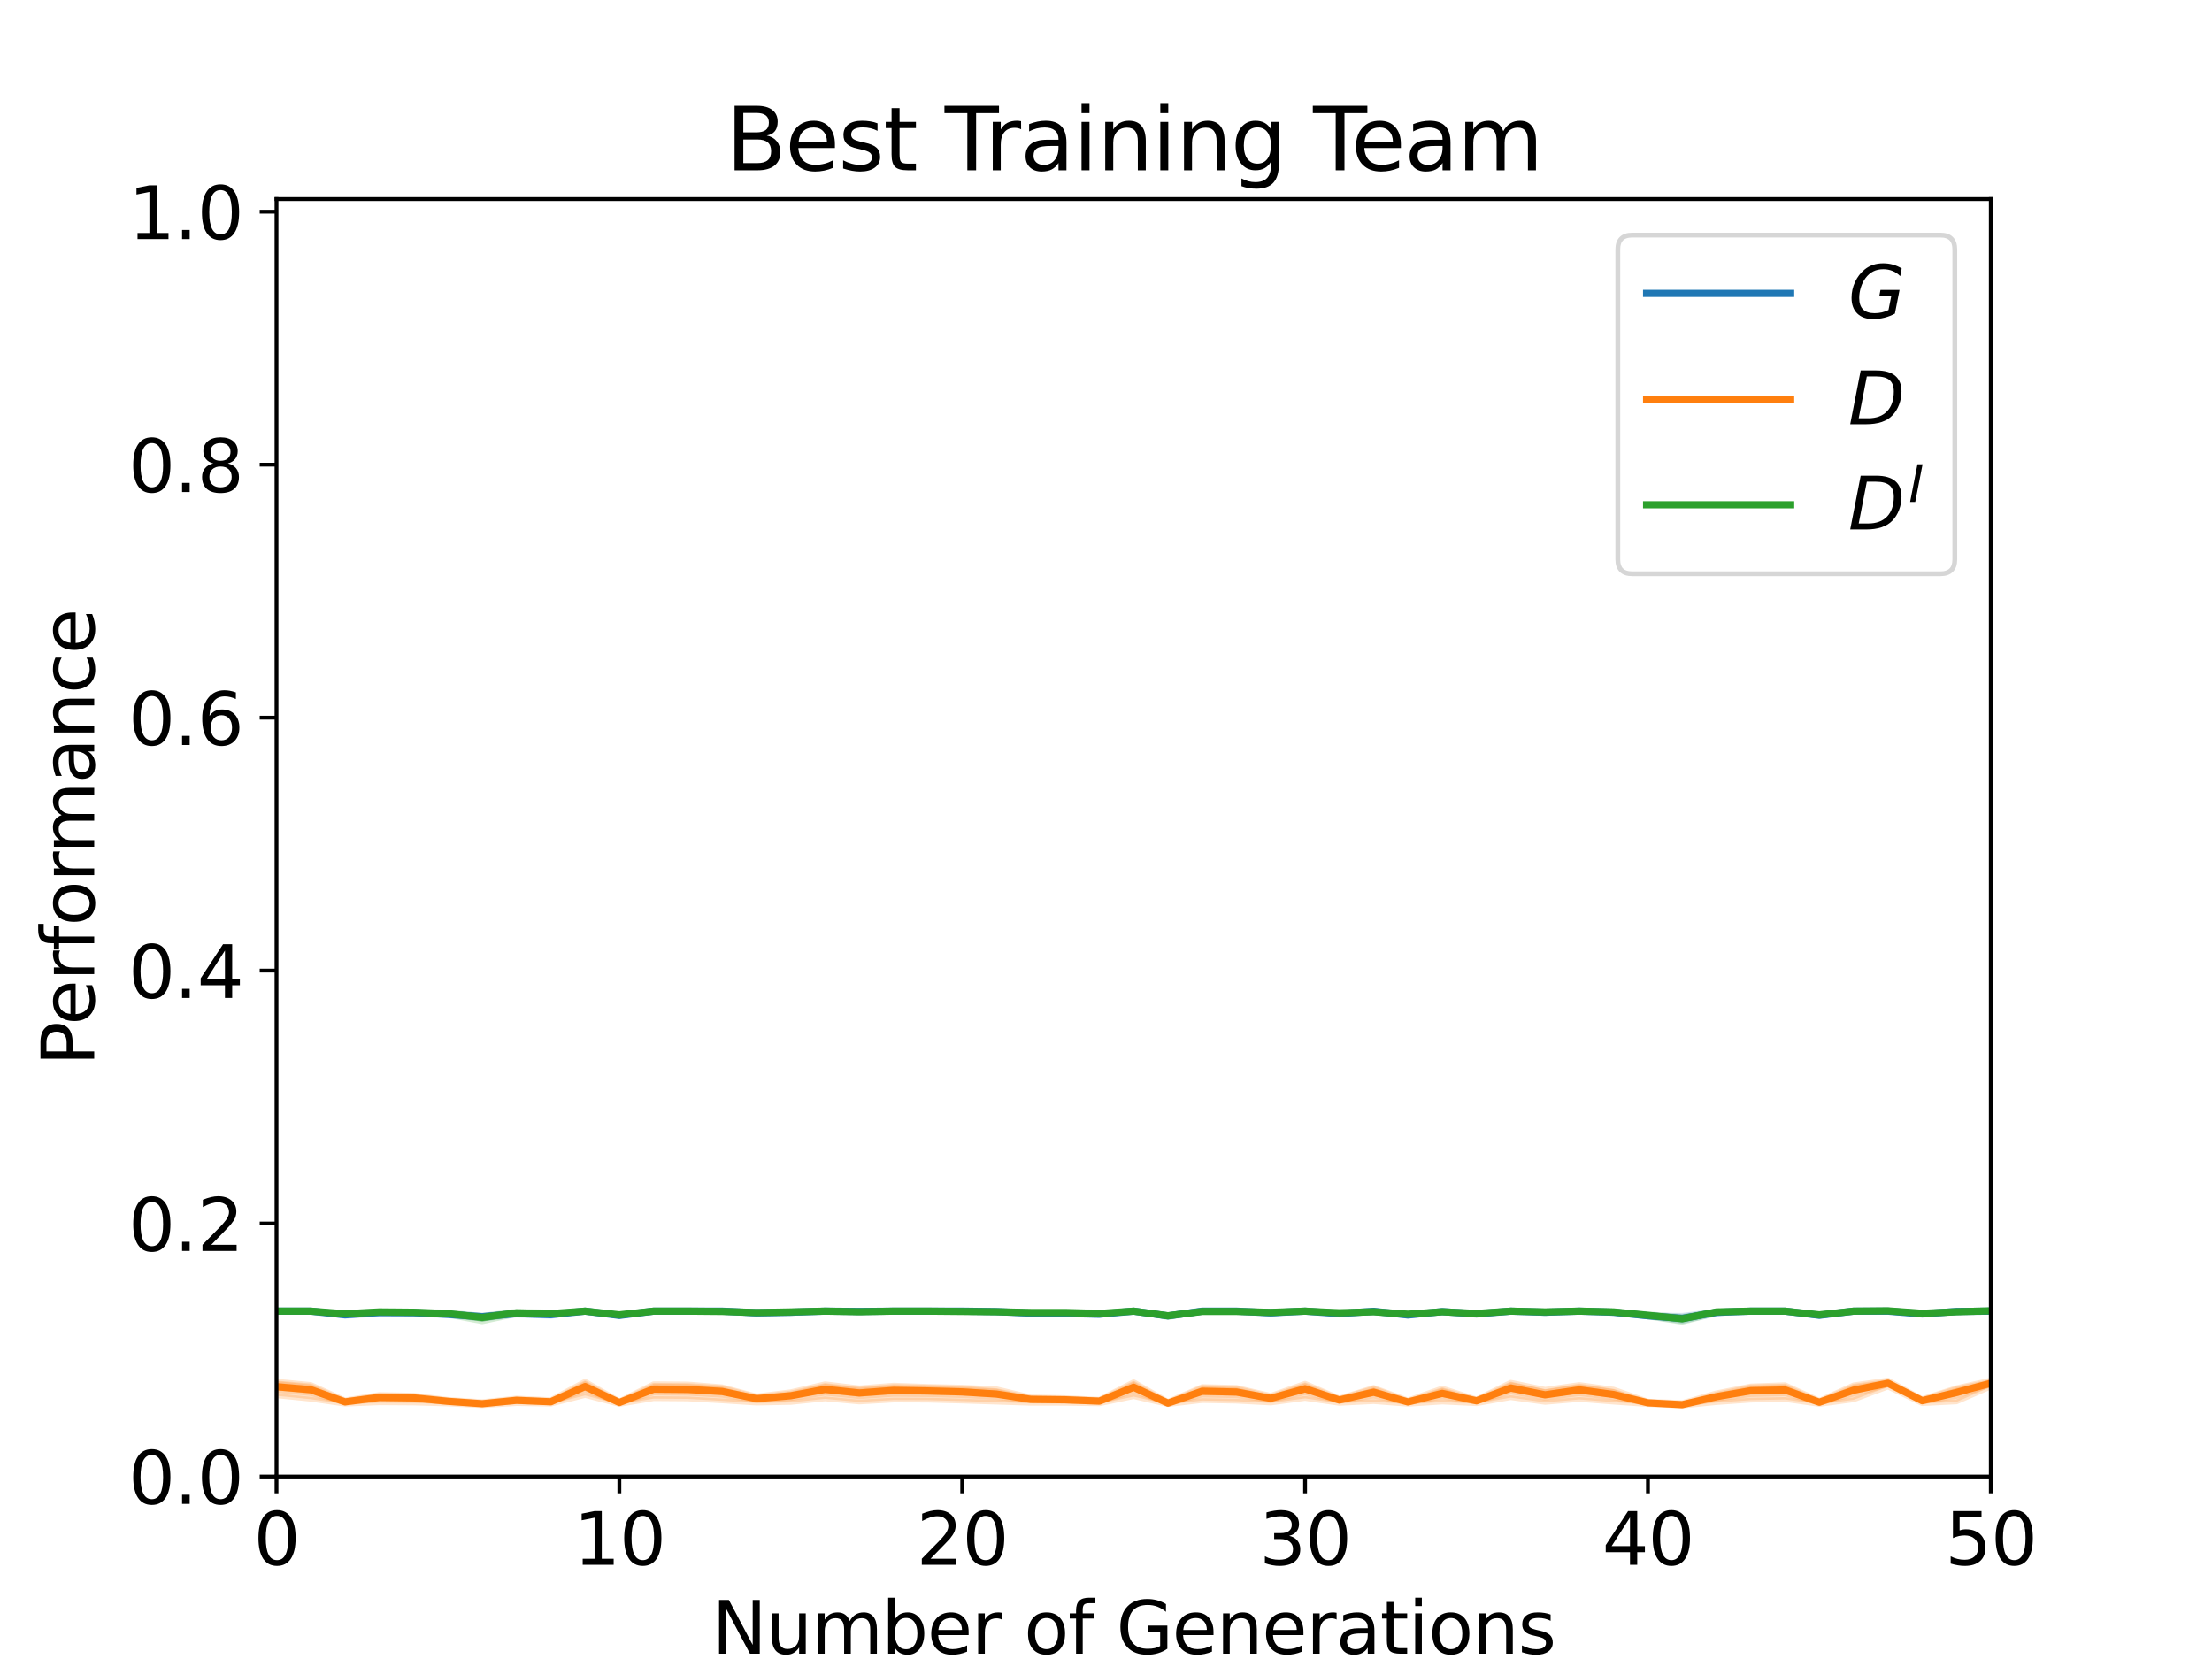 <?xml version="1.0" encoding="utf-8" standalone="no"?>
<!DOCTYPE svg PUBLIC "-//W3C//DTD SVG 1.1//EN"
  "http://www.w3.org/Graphics/SVG/1.1/DTD/svg11.dtd">
<svg xmlns:xlink="http://www.w3.org/1999/xlink" width="460.8pt" height="345.6pt" viewBox="0 0 460.8 345.6" xmlns="http://www.w3.org/2000/svg" version="1.1">
 <defs>
  <style type="text/css">*{stroke-linejoin: round; stroke-linecap: butt}</style>
 </defs>
 <g id="figure_1">
  <g id="patch_1">
   <path d="M 0 345.6 
L 460.8 345.6 
L 460.8 0 
L 0 0 
z
" style="fill: #ffffff"/>
  </g>
  <g id="axes_1">
   <g id="patch_2">
    <path d="M 57.6 307.584 
L 414.72 307.584 
L 414.72 41.472 
L 57.6 41.472 
z
" style="fill: #ffffff"/>
   </g>
   <g id="PolyCollection_1">
    <defs>
     <path id="m0ca55fce4c" d="M 57.6 -72.462 
L 57.6 -72.462 
L 64.742 -72.462 
L 71.885 -71.883 
L 79.027 -72.334 
L 86.17 -72.301 
L 93.312 -71.916 
L 100.454 -71.497 
L 107.597 -72.109 
L 114.739 -71.883 
L 121.882 -72.462 
L 129.024 -71.658 
L 136.166 -72.462 
L 143.309 -72.462 
L 150.451 -72.462 
L 157.594 -72.269 
L 164.736 -72.366 
L 171.878 -72.462 
L 179.021 -72.462 
L 186.163 -72.462 
L 193.306 -72.462 
L 200.448 -72.462 
L 207.59 -72.398 
L 214.733 -72.141 
L 221.875 -72.109 
L 229.018 -71.948 
L 236.16 -72.462 
L 243.302 -71.562 
L 250.445 -72.462 
L 257.587 -72.462 
L 264.73 -72.269 
L 271.872 -72.462 
L 279.014 -72.109 
L 286.157 -72.43 
L 293.299 -71.787 
L 300.442 -72.398 
L 307.584 -72.044 
L 314.726 -72.462 
L 321.869 -72.366 
L 329.011 -72.462 
L 336.154 -72.366 
L 343.296 -71.594 
L 350.438 -71.24 
L 357.581 -72.366 
L 364.723 -72.462 
L 371.866 -72.462 
L 379.008 -71.69 
L 386.15 -72.462 
L 393.293 -72.462 
L 400.435 -72.044 
L 407.578 -72.43 
L 414.72 -72.462 
L 414.72 -72.462 
L 414.72 -72.462 
L 407.578 -72.366 
L 400.435 -71.723 
L 393.293 -72.462 
L 386.15 -72.462 
L 379.008 -71.497 
L 371.866 -72.462 
L 364.723 -72.462 
L 357.581 -72.044 
L 350.438 -70.645 
L 343.296 -71.401 
L 336.154 -72.109 
L 329.011 -72.462 
L 321.869 -72.109 
L 314.726 -72.462 
L 307.584 -71.723 
L 300.442 -72.334 
L 293.299 -71.53 
L 286.157 -72.43 
L 279.014 -71.787 
L 271.872 -72.462 
L 264.73 -71.948 
L 257.587 -72.462 
L 250.445 -72.462 
L 243.302 -71.369 
L 236.16 -72.462 
L 229.018 -71.69 
L 221.875 -71.851 
L 214.733 -71.948 
L 207.59 -72.334 
L 200.448 -72.462 
L 193.306 -72.462 
L 186.163 -72.462 
L 179.021 -72.334 
L 171.878 -72.462 
L 164.736 -72.109 
L 157.594 -71.948 
L 150.451 -72.462 
L 143.309 -72.462 
L 136.166 -72.462 
L 129.024 -71.465 
L 121.882 -72.462 
L 114.739 -71.562 
L 107.597 -71.787 
L 100.454 -71.111 
L 93.312 -71.658 
L 86.17 -71.98 
L 79.027 -72.012 
L 71.885 -71.497 
L 64.742 -72.462 
L 57.6 -72.462 
z
" style="stroke: #1f77b4; stroke-opacity: 0.2"/>
    </defs>
    <g clip-path="url(#p653413f3f1)">
     <use xlink:href="#m0ca55fce4c" x="0" y="345.6" style="fill: #1f77b4; fill-opacity: 0.2; stroke: #1f77b4; stroke-opacity: 0.2"/>
    </g>
   </g>
   <g id="PolyCollection_2">
    <defs>
     <path id="m3195a0e3f8" d="M 57.6 -72.462 
L 57.6 -72.462 
L 64.742 -72.462 
L 71.885 -72.109 
L 79.027 -72.462 
L 86.17 -72.462 
L 93.312 -72.109 
L 100.454 -71.626 
L 107.597 -72.269 
L 114.739 -72.109 
L 121.882 -72.462 
L 129.024 -71.723 
L 136.166 -72.462 
L 143.309 -72.462 
L 150.451 -72.462 
L 157.594 -72.462 
L 164.736 -72.462 
L 171.878 -72.462 
L 179.021 -72.462 
L 186.163 -72.462 
L 193.306 -72.462 
L 200.448 -72.462 
L 207.59 -72.462 
L 214.733 -72.269 
L 221.875 -72.269 
L 229.018 -72.109 
L 236.16 -72.462 
L 243.302 -71.626 
L 250.445 -72.462 
L 257.587 -72.462 
L 264.73 -72.462 
L 271.872 -72.462 
L 279.014 -72.269 
L 286.157 -72.462 
L 293.299 -71.948 
L 300.442 -72.462 
L 307.584 -72.269 
L 314.726 -72.462 
L 321.869 -72.462 
L 329.011 -72.462 
L 336.154 -72.462 
L 343.296 -71.658 
L 350.438 -71.594 
L 357.581 -72.462 
L 364.723 -72.462 
L 371.866 -72.462 
L 379.008 -71.787 
L 386.15 -72.462 
L 393.293 -72.462 
L 400.435 -72.269 
L 407.578 -72.462 
L 414.72 -72.462 
L 414.72 -72.462 
L 414.72 -72.462 
L 407.578 -72.301 
L 400.435 -71.594 
L 393.293 -72.462 
L 386.15 -72.462 
L 379.008 -71.369 
L 371.866 -72.462 
L 364.723 -72.462 
L 357.581 -71.851 
L 350.438 -70.323 
L 343.296 -71.24 
L 336.154 -71.948 
L 329.011 -72.462 
L 321.869 -71.948 
L 314.726 -72.462 
L 307.584 -71.594 
L 300.442 -72.269 
L 293.299 -71.369 
L 286.157 -72.366 
L 279.014 -71.626 
L 271.872 -72.462 
L 264.73 -71.787 
L 257.587 -72.462 
L 250.445 -72.462 
L 243.302 -71.24 
L 236.16 -72.462 
L 229.018 -71.562 
L 221.875 -71.69 
L 214.733 -71.787 
L 207.59 -72.269 
L 200.448 -72.462 
L 193.306 -72.462 
L 186.163 -72.462 
L 179.021 -72.269 
L 171.878 -72.462 
L 164.736 -71.948 
L 157.594 -71.787 
L 150.451 -72.462 
L 143.309 -72.462 
L 136.166 -72.462 
L 129.024 -71.369 
L 121.882 -72.462 
L 114.739 -71.369 
L 107.597 -71.626 
L 100.454 -70.806 
L 93.312 -71.497 
L 86.17 -71.819 
L 79.027 -71.819 
L 71.885 -71.369 
L 64.742 -72.462 
L 57.6 -72.462 
z
" style="stroke: #1f77b4; stroke-opacity: 0.2"/>
    </defs>
    <g clip-path="url(#p653413f3f1)">
     <use xlink:href="#m3195a0e3f8" x="0" y="345.6" style="fill: #1f77b4; fill-opacity: 0.2; stroke: #1f77b4; stroke-opacity: 0.2"/>
    </g>
   </g>
   <g id="PolyCollection_3">
    <defs>
     <path id="me29c20eae5" d="M 57.6 -55.947 
L 57.6 -57.491 
L 64.742 -56.896 
L 71.885 -53.768 
L 79.027 -54.95 
L 86.17 -54.821 
L 93.312 -53.912 
L 100.454 -53.374 
L 107.597 -54.17 
L 114.739 -53.8 
L 121.882 -57.507 
L 129.024 -53.607 
L 136.166 -57.024 
L 143.309 -56.96 
L 150.451 -56.51 
L 157.594 -54.612 
L 164.736 -55.4 
L 171.878 -56.976 
L 179.021 -56.188 
L 186.163 -56.767 
L 193.306 -56.606 
L 200.448 -56.413 
L 207.59 -55.882 
L 214.733 -54.427 
L 221.875 -54.298 
L 229.018 -53.953 
L 236.16 -57.41 
L 243.302 -53.462 
L 250.445 -56.558 
L 257.587 -56.381 
L 264.73 -54.692 
L 271.872 -57.105 
L 279.014 -54.234 
L 286.157 -56.381 
L 293.299 -53.752 
L 300.442 -56.075 
L 307.584 -54.033 
L 314.726 -57.265 
L 321.869 -55.689 
L 329.011 -56.863 
L 336.154 -55.754 
L 343.296 -53.535 
L 350.438 -53.173 
L 357.581 -55.159 
L 364.723 -56.686 
L 371.866 -56.847 
L 379.008 -53.687 
L 386.15 -56.815 
L 393.293 -57.796 
L 400.435 -54.065 
L 407.578 -56.317 
L 414.72 -57.796 
L 414.72 -57.089 
L 414.72 -57.089 
L 407.578 -54.708 
L 400.435 -53.551 
L 393.293 -57.089 
L 386.15 -55.175 
L 379.008 -53.285 
L 371.866 -55.239 
L 364.723 -55.078 
L 357.581 -54.138 
L 350.438 -52.803 
L 343.296 -53.197 
L 336.154 -54.427 
L 329.011 -55.255 
L 321.869 -54.371 
L 314.726 -55.625 
L 307.584 -53.535 
L 300.442 -54.596 
L 293.299 -53.334 
L 286.157 -54.773 
L 279.014 -53.671 
L 271.872 -55.464 
L 264.73 -53.896 
L 257.587 -54.837 
L 250.445 -54.982 
L 243.302 -53.141 
L 236.16 -55.802 
L 229.018 -53.486 
L 221.875 -53.703 
L 214.733 -53.752 
L 207.59 -54.499 
L 200.448 -54.869 
L 193.306 -55.062 
L 186.163 -55.127 
L 179.021 -54.644 
L 171.878 -55.368 
L 164.736 -54.274 
L 157.594 -53.856 
L 150.451 -54.934 
L 143.309 -55.352 
L 136.166 -55.416 
L 129.024 -53.253 
L 121.882 -55.995 
L 114.739 -53.366 
L 107.597 -53.607 
L 100.454 -52.988 
L 93.312 -53.446 
L 86.17 -53.961 
L 79.027 -54.041 
L 71.885 -53.35 
L 64.742 -55.287 
L 57.6 -55.947 
z
" style="stroke: #ff7f0e; stroke-opacity: 0.2"/>
    </defs>
    <g clip-path="url(#p653413f3f1)">
     <use xlink:href="#me29c20eae5" x="0" y="345.6" style="fill: #ff7f0e; fill-opacity: 0.2; stroke: #ff7f0e; stroke-opacity: 0.2"/>
    </g>
   </g>
   <g id="PolyCollection_4">
    <defs>
     <path id="m677d466f80" d="M 57.6 -54.837 
L 57.6 -57.876 
L 64.742 -57.185 
L 71.885 -53.977 
L 79.027 -55.094 
L 86.17 -54.95 
L 93.312 -54.089 
L 100.454 -53.615 
L 107.597 -54.355 
L 114.739 -54.025 
L 121.882 -57.876 
L 129.024 -53.784 
L 136.166 -57.346 
L 143.309 -57.281 
L 150.451 -56.703 
L 157.594 -54.789 
L 164.736 -55.673 
L 171.878 -57.33 
L 179.021 -56.477 
L 186.163 -57.04 
L 193.306 -56.783 
L 200.448 -56.622 
L 207.59 -56.284 
L 214.733 -54.596 
L 221.875 -54.443 
L 229.018 -54.105 
L 236.16 -57.764 
L 243.302 -53.679 
L 250.445 -56.751 
L 257.587 -56.574 
L 264.73 -54.918 
L 271.872 -57.442 
L 279.014 -54.371 
L 286.157 -56.574 
L 293.299 -53.953 
L 300.442 -56.445 
L 307.584 -54.162 
L 314.726 -57.651 
L 321.869 -56.172 
L 329.011 -57.169 
L 336.154 -56.204 
L 343.296 -53.719 
L 350.438 -53.422 
L 357.581 -55.448 
L 364.723 -56.879 
L 371.866 -57.137 
L 379.008 -53.896 
L 386.15 -57.105 
L 393.293 -58.118 
L 400.435 -54.234 
L 407.578 -56.51 
L 414.72 -58.118 
L 414.72 -56.654 
L 414.72 -56.654 
L 407.578 -53.567 
L 400.435 -53.197 
L 393.293 -56.654 
L 386.15 -54.001 
L 379.008 -53.036 
L 371.866 -54.065 
L 364.723 -53.929 
L 357.581 -53.422 
L 350.438 -52.706 
L 343.296 -53.012 
L 336.154 -53.51 
L 329.011 -54.073 
L 321.869 -53.462 
L 314.726 -54.451 
L 307.584 -53.189 
L 300.442 -53.535 
L 293.299 -53.068 
L 286.157 -53.623 
L 279.014 -53.261 
L 271.872 -54.29 
L 264.73 -53.334 
L 257.587 -53.711 
L 250.445 -53.848 
L 243.302 -53.004 
L 236.16 -54.66 
L 229.018 -53.165 
L 221.875 -53.269 
L 214.733 -53.277 
L 207.59 -53.51 
L 200.448 -53.736 
L 193.306 -53.929 
L 186.163 -53.953 
L 179.021 -53.543 
L 171.878 -54.194 
L 164.736 -53.454 
L 157.594 -53.317 
L 150.451 -53.776 
L 143.309 -54.186 
L 136.166 -54.242 
L 129.024 -53.036 
L 121.882 -54.901 
L 114.739 -53.092 
L 107.597 -53.213 
L 100.454 -52.779 
L 93.312 -53.132 
L 86.17 -53.334 
L 79.027 -53.382 
L 71.885 -53.092 
L 64.742 -54.121 
L 57.6 -54.837 
z
" style="stroke: #ff7f0e; stroke-opacity: 0.2"/>
    </defs>
    <g clip-path="url(#p653413f3f1)">
     <use xlink:href="#m677d466f80" x="0" y="345.6" style="fill: #ff7f0e; fill-opacity: 0.2; stroke: #ff7f0e; stroke-opacity: 0.2"/>
    </g>
   </g>
   <g id="PolyCollection_5">
    <defs>
     <path id="mcf4d83816d" d="M 57.6 -72.462 
L 57.6 -72.462 
L 64.742 -72.462 
L 71.885 -72.044 
L 79.027 -72.43 
L 86.17 -72.398 
L 93.312 -72.109 
L 100.454 -71.497 
L 107.597 -72.269 
L 114.739 -72.109 
L 121.882 -72.462 
L 129.024 -71.819 
L 136.166 -72.462 
L 143.309 -72.462 
L 150.451 -72.462 
L 157.594 -72.334 
L 164.736 -72.43 
L 171.878 -72.462 
L 179.021 -72.43 
L 186.163 -72.462 
L 193.306 -72.462 
L 200.448 -72.462 
L 207.59 -72.43 
L 214.733 -72.334 
L 221.875 -72.334 
L 229.018 -72.141 
L 236.16 -72.462 
L 243.302 -71.658 
L 250.445 -72.462 
L 257.587 -72.462 
L 264.73 -72.366 
L 271.872 -72.462 
L 279.014 -72.269 
L 286.157 -72.43 
L 293.299 -71.98 
L 300.442 -72.43 
L 307.584 -72.141 
L 314.726 -72.462 
L 321.869 -72.43 
L 329.011 -72.462 
L 336.154 -72.43 
L 343.296 -71.755 
L 350.438 -71.176 
L 357.581 -72.43 
L 364.723 -72.462 
L 371.866 -72.462 
L 379.008 -71.819 
L 386.15 -72.462 
L 393.293 -72.559 
L 400.435 -72.173 
L 407.578 -72.43 
L 414.72 -72.559 
L 414.72 -72.494 
L 414.72 -72.494 
L 407.578 -72.237 
L 400.435 -71.851 
L 393.293 -72.494 
L 386.15 -72.462 
L 379.008 -71.562 
L 371.866 -72.462 
L 364.723 -72.462 
L 357.581 -72.173 
L 350.438 -70.565 
L 343.296 -71.433 
L 336.154 -72.173 
L 329.011 -72.462 
L 321.869 -72.173 
L 314.726 -72.462 
L 307.584 -71.819 
L 300.442 -72.237 
L 293.299 -71.658 
L 286.157 -72.237 
L 279.014 -71.948 
L 271.872 -72.462 
L 264.73 -72.044 
L 257.587 -72.334 
L 250.445 -72.334 
L 243.302 -71.337 
L 236.16 -72.462 
L 229.018 -71.819 
L 221.875 -72.012 
L 214.733 -72.012 
L 207.59 -72.237 
L 200.448 -72.334 
L 193.306 -72.462 
L 186.163 -72.462 
L 179.021 -72.237 
L 171.878 -72.462 
L 164.736 -72.173 
L 157.594 -72.012 
L 150.451 -72.334 
L 143.309 -72.462 
L 136.166 -72.462 
L 129.024 -71.562 
L 121.882 -72.462 
L 114.739 -71.787 
L 107.597 -71.948 
L 100.454 -70.774 
L 93.312 -71.787 
L 86.17 -72.076 
L 79.027 -72.173 
L 71.885 -71.787 
L 64.742 -72.462 
L 57.6 -72.462 
z
" style="stroke: #2ca02c; stroke-opacity: 0.2"/>
    </defs>
    <g clip-path="url(#p653413f3f1)">
     <use xlink:href="#mcf4d83816d" x="0" y="345.6" style="fill: #2ca02c; fill-opacity: 0.2; stroke: #2ca02c; stroke-opacity: 0.2"/>
    </g>
   </g>
   <g id="PolyCollection_6">
    <defs>
     <path id="m735afdef47" d="M 57.6 -72.462 
L 57.6 -72.462 
L 64.742 -72.462 
L 71.885 -72.205 
L 79.027 -72.462 
L 86.17 -72.462 
L 93.312 -72.269 
L 100.454 -71.594 
L 107.597 -72.462 
L 114.739 -72.269 
L 121.882 -72.462 
L 129.024 -71.948 
L 136.166 -72.462 
L 143.309 -72.462 
L 150.451 -72.462 
L 157.594 -72.462 
L 164.736 -72.462 
L 171.878 -72.462 
L 179.021 -72.462 
L 186.163 -72.462 
L 193.306 -72.462 
L 200.448 -72.462 
L 207.59 -72.462 
L 214.733 -72.462 
L 221.875 -72.462 
L 229.018 -72.269 
L 236.16 -72.462 
L 243.302 -71.755 
L 250.445 -72.462 
L 257.587 -72.462 
L 264.73 -72.462 
L 271.872 -72.462 
L 279.014 -72.462 
L 286.157 -72.462 
L 293.299 -72.205 
L 300.442 -72.462 
L 307.584 -72.269 
L 314.726 -72.462 
L 321.869 -72.462 
L 329.011 -72.462 
L 336.154 -72.462 
L 343.296 -71.916 
L 350.438 -71.369 
L 357.581 -72.462 
L 364.723 -72.462 
L 371.866 -72.462 
L 379.008 -71.948 
L 386.15 -72.462 
L 393.293 -72.623 
L 400.435 -72.269 
L 407.578 -72.462 
L 414.72 -72.623 
L 414.72 -72.462 
L 414.72 -72.462 
L 407.578 -72.109 
L 400.435 -71.626 
L 393.293 -72.462 
L 386.15 -72.462 
L 379.008 -71.369 
L 371.866 -72.462 
L 364.723 -72.462 
L 357.581 -71.948 
L 350.438 -70.131 
L 343.296 -71.24 
L 336.154 -71.98 
L 329.011 -72.462 
L 321.869 -71.948 
L 314.726 -72.462 
L 307.584 -71.594 
L 300.442 -72.109 
L 293.299 -71.497 
L 286.157 -72.109 
L 279.014 -71.787 
L 271.872 -72.462 
L 264.73 -71.787 
L 257.587 -72.269 
L 250.445 -72.269 
L 243.302 -71.111 
L 236.16 -72.462 
L 229.018 -71.594 
L 221.875 -71.787 
L 214.733 -71.787 
L 207.59 -72.109 
L 200.448 -72.269 
L 193.306 -72.462 
L 186.163 -72.462 
L 179.021 -72.109 
L 171.878 -72.462 
L 164.736 -71.948 
L 157.594 -71.787 
L 150.451 -72.269 
L 143.309 -72.462 
L 136.166 -72.462 
L 129.024 -71.369 
L 121.882 -72.462 
L 114.739 -71.594 
L 107.597 -71.755 
L 100.454 -70.243 
L 93.312 -71.594 
L 86.17 -71.819 
L 79.027 -71.948 
L 71.885 -71.594 
L 64.742 -72.462 
L 57.6 -72.462 
z
" style="stroke: #2ca02c; stroke-opacity: 0.2"/>
    </defs>
    <g clip-path="url(#p653413f3f1)">
     <use xlink:href="#m735afdef47" x="0" y="345.6" style="fill: #2ca02c; fill-opacity: 0.2; stroke: #2ca02c; stroke-opacity: 0.2"/>
    </g>
   </g>
   <g id="matplotlib.axis_1">
    <g id="xtick_1">
     <g id="line2d_1">
      <defs>
       <path id="md3aefcd551" d="M 0 0 
L 0 3.5 
" style="stroke: #000000; stroke-width: 0.8"/>
      </defs>
      <g>
       <use xlink:href="#md3aefcd551" x="57.6" y="307.584" style="stroke: #000000; stroke-width: 0.8"/>
      </g>
     </g>
     <g id="text_1">
      <!-- 0 -->
      <g transform="translate(52.828 325.982) scale(0.15 -0.15)">
       <defs>
        <path id="DejaVuSans-30" d="M 2034 4250 
Q 1547 4250 1301 3770 
Q 1056 3291 1056 2328 
Q 1056 1369 1301 889 
Q 1547 409 2034 409 
Q 2525 409 2770 889 
Q 3016 1369 3016 2328 
Q 3016 3291 2770 3770 
Q 2525 4250 2034 4250 
z
M 2034 4750 
Q 2819 4750 3233 4129 
Q 3647 3509 3647 2328 
Q 3647 1150 3233 529 
Q 2819 -91 2034 -91 
Q 1250 -91 836 529 
Q 422 1150 422 2328 
Q 422 3509 836 4129 
Q 1250 4750 2034 4750 
z
" transform="scale(0.016)"/>
       </defs>
       <use xlink:href="#DejaVuSans-30"/>
      </g>
     </g>
    </g>
    <g id="xtick_2">
     <g id="line2d_2">
      <g>
       <use xlink:href="#md3aefcd551" x="129.024" y="307.584" style="stroke: #000000; stroke-width: 0.8"/>
      </g>
     </g>
     <g id="text_2">
      <!-- 10 -->
      <g transform="translate(119.48 325.982) scale(0.15 -0.15)">
       <defs>
        <path id="DejaVuSans-31" d="M 794 531 
L 1825 531 
L 1825 4091 
L 703 3866 
L 703 4441 
L 1819 4666 
L 2450 4666 
L 2450 531 
L 3481 531 
L 3481 0 
L 794 0 
L 794 531 
z
" transform="scale(0.016)"/>
       </defs>
       <use xlink:href="#DejaVuSans-31"/>
       <use xlink:href="#DejaVuSans-30" x="63.623"/>
      </g>
     </g>
    </g>
    <g id="xtick_3">
     <g id="line2d_3">
      <g>
       <use xlink:href="#md3aefcd551" x="200.448" y="307.584" style="stroke: #000000; stroke-width: 0.8"/>
      </g>
     </g>
     <g id="text_3">
      <!-- 20 -->
      <g transform="translate(190.904 325.982) scale(0.15 -0.15)">
       <defs>
        <path id="DejaVuSans-32" d="M 1228 531 
L 3431 531 
L 3431 0 
L 469 0 
L 469 531 
Q 828 903 1448 1529 
Q 2069 2156 2228 2338 
Q 2531 2678 2651 2914 
Q 2772 3150 2772 3378 
Q 2772 3750 2511 3984 
Q 2250 4219 1831 4219 
Q 1534 4219 1204 4116 
Q 875 4013 500 3803 
L 500 4441 
Q 881 4594 1212 4672 
Q 1544 4750 1819 4750 
Q 2544 4750 2975 4387 
Q 3406 4025 3406 3419 
Q 3406 3131 3298 2873 
Q 3191 2616 2906 2266 
Q 2828 2175 2409 1742 
Q 1991 1309 1228 531 
z
" transform="scale(0.016)"/>
       </defs>
       <use xlink:href="#DejaVuSans-32"/>
       <use xlink:href="#DejaVuSans-30" x="63.623"/>
      </g>
     </g>
    </g>
    <g id="xtick_4">
     <g id="line2d_4">
      <g>
       <use xlink:href="#md3aefcd551" x="271.872" y="307.584" style="stroke: #000000; stroke-width: 0.8"/>
      </g>
     </g>
     <g id="text_4">
      <!-- 30 -->
      <g transform="translate(262.328 325.982) scale(0.15 -0.15)">
       <defs>
        <path id="DejaVuSans-33" d="M 2597 2516 
Q 3050 2419 3304 2112 
Q 3559 1806 3559 1356 
Q 3559 666 3084 287 
Q 2609 -91 1734 -91 
Q 1441 -91 1130 -33 
Q 819 25 488 141 
L 488 750 
Q 750 597 1062 519 
Q 1375 441 1716 441 
Q 2309 441 2620 675 
Q 2931 909 2931 1356 
Q 2931 1769 2642 2001 
Q 2353 2234 1838 2234 
L 1294 2234 
L 1294 2753 
L 1863 2753 
Q 2328 2753 2575 2939 
Q 2822 3125 2822 3475 
Q 2822 3834 2567 4026 
Q 2313 4219 1838 4219 
Q 1578 4219 1281 4162 
Q 984 4106 628 3988 
L 628 4550 
Q 988 4650 1302 4700 
Q 1616 4750 1894 4750 
Q 2613 4750 3031 4423 
Q 3450 4097 3450 3541 
Q 3450 3153 3228 2886 
Q 3006 2619 2597 2516 
z
" transform="scale(0.016)"/>
       </defs>
       <use xlink:href="#DejaVuSans-33"/>
       <use xlink:href="#DejaVuSans-30" x="63.623"/>
      </g>
     </g>
    </g>
    <g id="xtick_5">
     <g id="line2d_5">
      <g>
       <use xlink:href="#md3aefcd551" x="343.296" y="307.584" style="stroke: #000000; stroke-width: 0.8"/>
      </g>
     </g>
     <g id="text_5">
      <!-- 40 -->
      <g transform="translate(333.752 325.982) scale(0.15 -0.15)">
       <defs>
        <path id="DejaVuSans-34" d="M 2419 4116 
L 825 1625 
L 2419 1625 
L 2419 4116 
z
M 2253 4666 
L 3047 4666 
L 3047 1625 
L 3713 1625 
L 3713 1100 
L 3047 1100 
L 3047 0 
L 2419 0 
L 2419 1100 
L 313 1100 
L 313 1709 
L 2253 4666 
z
" transform="scale(0.016)"/>
       </defs>
       <use xlink:href="#DejaVuSans-34"/>
       <use xlink:href="#DejaVuSans-30" x="63.623"/>
      </g>
     </g>
    </g>
    <g id="xtick_6">
     <g id="line2d_6">
      <g>
       <use xlink:href="#md3aefcd551" x="414.72" y="307.584" style="stroke: #000000; stroke-width: 0.8"/>
      </g>
     </g>
     <g id="text_6">
      <!-- 50 -->
      <g transform="translate(405.176 325.982) scale(0.15 -0.15)">
       <defs>
        <path id="DejaVuSans-35" d="M 691 4666 
L 3169 4666 
L 3169 4134 
L 1269 4134 
L 1269 2991 
Q 1406 3038 1543 3061 
Q 1681 3084 1819 3084 
Q 2600 3084 3056 2656 
Q 3513 2228 3513 1497 
Q 3513 744 3044 326 
Q 2575 -91 1722 -91 
Q 1428 -91 1123 -41 
Q 819 9 494 109 
L 494 744 
Q 775 591 1075 516 
Q 1375 441 1709 441 
Q 2250 441 2565 725 
Q 2881 1009 2881 1497 
Q 2881 1984 2565 2268 
Q 2250 2553 1709 2553 
Q 1456 2553 1204 2497 
Q 953 2441 691 2322 
L 691 4666 
z
" transform="scale(0.016)"/>
       </defs>
       <use xlink:href="#DejaVuSans-35"/>
       <use xlink:href="#DejaVuSans-30" x="63.623"/>
      </g>
     </g>
    </g>
    <g id="text_7">
     <!-- Number of Generations -->
     <g transform="translate(148.288 344.499) scale(0.15 -0.15)">
      <defs>
       <path id="DejaVuSans-4e" d="M 628 4666 
L 1478 4666 
L 3547 763 
L 3547 4666 
L 4159 4666 
L 4159 0 
L 3309 0 
L 1241 3903 
L 1241 0 
L 628 0 
L 628 4666 
z
" transform="scale(0.016)"/>
       <path id="DejaVuSans-75" d="M 544 1381 
L 544 3500 
L 1119 3500 
L 1119 1403 
Q 1119 906 1312 657 
Q 1506 409 1894 409 
Q 2359 409 2629 706 
Q 2900 1003 2900 1516 
L 2900 3500 
L 3475 3500 
L 3475 0 
L 2900 0 
L 2900 538 
Q 2691 219 2414 64 
Q 2138 -91 1772 -91 
Q 1169 -91 856 284 
Q 544 659 544 1381 
z
M 1991 3584 
L 1991 3584 
z
" transform="scale(0.016)"/>
       <path id="DejaVuSans-6d" d="M 3328 2828 
Q 3544 3216 3844 3400 
Q 4144 3584 4550 3584 
Q 5097 3584 5394 3201 
Q 5691 2819 5691 2113 
L 5691 0 
L 5113 0 
L 5113 2094 
Q 5113 2597 4934 2840 
Q 4756 3084 4391 3084 
Q 3944 3084 3684 2787 
Q 3425 2491 3425 1978 
L 3425 0 
L 2847 0 
L 2847 2094 
Q 2847 2600 2669 2842 
Q 2491 3084 2119 3084 
Q 1678 3084 1418 2786 
Q 1159 2488 1159 1978 
L 1159 0 
L 581 0 
L 581 3500 
L 1159 3500 
L 1159 2956 
Q 1356 3278 1631 3431 
Q 1906 3584 2284 3584 
Q 2666 3584 2933 3390 
Q 3200 3197 3328 2828 
z
" transform="scale(0.016)"/>
       <path id="DejaVuSans-62" d="M 3116 1747 
Q 3116 2381 2855 2742 
Q 2594 3103 2138 3103 
Q 1681 3103 1420 2742 
Q 1159 2381 1159 1747 
Q 1159 1113 1420 752 
Q 1681 391 2138 391 
Q 2594 391 2855 752 
Q 3116 1113 3116 1747 
z
M 1159 2969 
Q 1341 3281 1617 3432 
Q 1894 3584 2278 3584 
Q 2916 3584 3314 3078 
Q 3713 2572 3713 1747 
Q 3713 922 3314 415 
Q 2916 -91 2278 -91 
Q 1894 -91 1617 61 
Q 1341 213 1159 525 
L 1159 0 
L 581 0 
L 581 4863 
L 1159 4863 
L 1159 2969 
z
" transform="scale(0.016)"/>
       <path id="DejaVuSans-65" d="M 3597 1894 
L 3597 1613 
L 953 1613 
Q 991 1019 1311 708 
Q 1631 397 2203 397 
Q 2534 397 2845 478 
Q 3156 559 3463 722 
L 3463 178 
Q 3153 47 2828 -22 
Q 2503 -91 2169 -91 
Q 1331 -91 842 396 
Q 353 884 353 1716 
Q 353 2575 817 3079 
Q 1281 3584 2069 3584 
Q 2775 3584 3186 3129 
Q 3597 2675 3597 1894 
z
M 3022 2063 
Q 3016 2534 2758 2815 
Q 2500 3097 2075 3097 
Q 1594 3097 1305 2825 
Q 1016 2553 972 2059 
L 3022 2063 
z
" transform="scale(0.016)"/>
       <path id="DejaVuSans-72" d="M 2631 2963 
Q 2534 3019 2420 3045 
Q 2306 3072 2169 3072 
Q 1681 3072 1420 2755 
Q 1159 2438 1159 1844 
L 1159 0 
L 581 0 
L 581 3500 
L 1159 3500 
L 1159 2956 
Q 1341 3275 1631 3429 
Q 1922 3584 2338 3584 
Q 2397 3584 2469 3576 
Q 2541 3569 2628 3553 
L 2631 2963 
z
" transform="scale(0.016)"/>
       <path id="DejaVuSans-20" transform="scale(0.016)"/>
       <path id="DejaVuSans-6f" d="M 1959 3097 
Q 1497 3097 1228 2736 
Q 959 2375 959 1747 
Q 959 1119 1226 758 
Q 1494 397 1959 397 
Q 2419 397 2687 759 
Q 2956 1122 2956 1747 
Q 2956 2369 2687 2733 
Q 2419 3097 1959 3097 
z
M 1959 3584 
Q 2709 3584 3137 3096 
Q 3566 2609 3566 1747 
Q 3566 888 3137 398 
Q 2709 -91 1959 -91 
Q 1206 -91 779 398 
Q 353 888 353 1747 
Q 353 2609 779 3096 
Q 1206 3584 1959 3584 
z
" transform="scale(0.016)"/>
       <path id="DejaVuSans-66" d="M 2375 4863 
L 2375 4384 
L 1825 4384 
Q 1516 4384 1395 4259 
Q 1275 4134 1275 3809 
L 1275 3500 
L 2222 3500 
L 2222 3053 
L 1275 3053 
L 1275 0 
L 697 0 
L 697 3053 
L 147 3053 
L 147 3500 
L 697 3500 
L 697 3744 
Q 697 4328 969 4595 
Q 1241 4863 1831 4863 
L 2375 4863 
z
" transform="scale(0.016)"/>
       <path id="DejaVuSans-47" d="M 3809 666 
L 3809 1919 
L 2778 1919 
L 2778 2438 
L 4434 2438 
L 4434 434 
Q 4069 175 3628 42 
Q 3188 -91 2688 -91 
Q 1594 -91 976 548 
Q 359 1188 359 2328 
Q 359 3472 976 4111 
Q 1594 4750 2688 4750 
Q 3144 4750 3555 4637 
Q 3966 4525 4313 4306 
L 4313 3634 
Q 3963 3931 3569 4081 
Q 3175 4231 2741 4231 
Q 1884 4231 1454 3753 
Q 1025 3275 1025 2328 
Q 1025 1384 1454 906 
Q 1884 428 2741 428 
Q 3075 428 3337 486 
Q 3600 544 3809 666 
z
" transform="scale(0.016)"/>
       <path id="DejaVuSans-6e" d="M 3513 2113 
L 3513 0 
L 2938 0 
L 2938 2094 
Q 2938 2591 2744 2837 
Q 2550 3084 2163 3084 
Q 1697 3084 1428 2787 
Q 1159 2491 1159 1978 
L 1159 0 
L 581 0 
L 581 3500 
L 1159 3500 
L 1159 2956 
Q 1366 3272 1645 3428 
Q 1925 3584 2291 3584 
Q 2894 3584 3203 3211 
Q 3513 2838 3513 2113 
z
" transform="scale(0.016)"/>
       <path id="DejaVuSans-61" d="M 2194 1759 
Q 1497 1759 1228 1600 
Q 959 1441 959 1056 
Q 959 750 1161 570 
Q 1363 391 1709 391 
Q 2188 391 2477 730 
Q 2766 1069 2766 1631 
L 2766 1759 
L 2194 1759 
z
M 3341 1997 
L 3341 0 
L 2766 0 
L 2766 531 
Q 2569 213 2275 61 
Q 1981 -91 1556 -91 
Q 1019 -91 701 211 
Q 384 513 384 1019 
Q 384 1609 779 1909 
Q 1175 2209 1959 2209 
L 2766 2209 
L 2766 2266 
Q 2766 2663 2505 2880 
Q 2244 3097 1772 3097 
Q 1472 3097 1187 3025 
Q 903 2953 641 2809 
L 641 3341 
Q 956 3463 1253 3523 
Q 1550 3584 1831 3584 
Q 2591 3584 2966 3190 
Q 3341 2797 3341 1997 
z
" transform="scale(0.016)"/>
       <path id="DejaVuSans-74" d="M 1172 4494 
L 1172 3500 
L 2356 3500 
L 2356 3053 
L 1172 3053 
L 1172 1153 
Q 1172 725 1289 603 
Q 1406 481 1766 481 
L 2356 481 
L 2356 0 
L 1766 0 
Q 1100 0 847 248 
Q 594 497 594 1153 
L 594 3053 
L 172 3053 
L 172 3500 
L 594 3500 
L 594 4494 
L 1172 4494 
z
" transform="scale(0.016)"/>
       <path id="DejaVuSans-69" d="M 603 3500 
L 1178 3500 
L 1178 0 
L 603 0 
L 603 3500 
z
M 603 4863 
L 1178 4863 
L 1178 4134 
L 603 4134 
L 603 4863 
z
" transform="scale(0.016)"/>
       <path id="DejaVuSans-73" d="M 2834 3397 
L 2834 2853 
Q 2591 2978 2328 3040 
Q 2066 3103 1784 3103 
Q 1356 3103 1142 2972 
Q 928 2841 928 2578 
Q 928 2378 1081 2264 
Q 1234 2150 1697 2047 
L 1894 2003 
Q 2506 1872 2764 1633 
Q 3022 1394 3022 966 
Q 3022 478 2636 193 
Q 2250 -91 1575 -91 
Q 1294 -91 989 -36 
Q 684 19 347 128 
L 347 722 
Q 666 556 975 473 
Q 1284 391 1588 391 
Q 1994 391 2212 530 
Q 2431 669 2431 922 
Q 2431 1156 2273 1281 
Q 2116 1406 1581 1522 
L 1381 1569 
Q 847 1681 609 1914 
Q 372 2147 372 2553 
Q 372 3047 722 3315 
Q 1072 3584 1716 3584 
Q 2034 3584 2315 3537 
Q 2597 3491 2834 3397 
z
" transform="scale(0.016)"/>
      </defs>
      <use xlink:href="#DejaVuSans-4e"/>
      <use xlink:href="#DejaVuSans-75" x="74.805"/>
      <use xlink:href="#DejaVuSans-6d" x="138.184"/>
      <use xlink:href="#DejaVuSans-62" x="235.596"/>
      <use xlink:href="#DejaVuSans-65" x="299.072"/>
      <use xlink:href="#DejaVuSans-72" x="360.596"/>
      <use xlink:href="#DejaVuSans-20" x="401.709"/>
      <use xlink:href="#DejaVuSans-6f" x="433.496"/>
      <use xlink:href="#DejaVuSans-66" x="494.678"/>
      <use xlink:href="#DejaVuSans-20" x="529.883"/>
      <use xlink:href="#DejaVuSans-47" x="561.67"/>
      <use xlink:href="#DejaVuSans-65" x="639.16"/>
      <use xlink:href="#DejaVuSans-6e" x="700.684"/>
      <use xlink:href="#DejaVuSans-65" x="764.062"/>
      <use xlink:href="#DejaVuSans-72" x="825.586"/>
      <use xlink:href="#DejaVuSans-61" x="866.699"/>
      <use xlink:href="#DejaVuSans-74" x="927.979"/>
      <use xlink:href="#DejaVuSans-69" x="967.188"/>
      <use xlink:href="#DejaVuSans-6f" x="994.971"/>
      <use xlink:href="#DejaVuSans-6e" x="1056.152"/>
      <use xlink:href="#DejaVuSans-73" x="1119.531"/>
     </g>
    </g>
   </g>
   <g id="matplotlib.axis_2">
    <g id="ytick_1">
     <g id="line2d_7">
      <defs>
       <path id="md8b45f225d" d="M 0 0 
L -3.5 0 
" style="stroke: #000000; stroke-width: 0.8"/>
      </defs>
      <g>
       <use xlink:href="#md8b45f225d" x="57.6" y="307.584" style="stroke: #000000; stroke-width: 0.8"/>
      </g>
     </g>
     <g id="text_8">
      <!-- 0.0 -->
      <g transform="translate(26.745 313.283) scale(0.15 -0.15)">
       <defs>
        <path id="DejaVuSans-2e" d="M 684 794 
L 1344 794 
L 1344 0 
L 684 0 
L 684 794 
z
" transform="scale(0.016)"/>
       </defs>
       <use xlink:href="#DejaVuSans-30"/>
       <use xlink:href="#DejaVuSans-2e" x="63.623"/>
       <use xlink:href="#DejaVuSans-30" x="95.41"/>
      </g>
     </g>
    </g>
    <g id="ytick_2">
     <g id="line2d_8">
      <g>
       <use xlink:href="#md8b45f225d" x="57.6" y="254.889" style="stroke: #000000; stroke-width: 0.8"/>
      </g>
     </g>
     <g id="text_9">
      <!-- 0.2 -->
      <g transform="translate(26.745 260.587) scale(0.15 -0.15)">
       <use xlink:href="#DejaVuSans-30"/>
       <use xlink:href="#DejaVuSans-2e" x="63.623"/>
       <use xlink:href="#DejaVuSans-32" x="95.41"/>
      </g>
     </g>
    </g>
    <g id="ytick_3">
     <g id="line2d_9">
      <g>
       <use xlink:href="#md8b45f225d" x="57.6" y="202.193" style="stroke: #000000; stroke-width: 0.8"/>
      </g>
     </g>
     <g id="text_10">
      <!-- 0.4 -->
      <g transform="translate(26.745 207.892) scale(0.15 -0.15)">
       <use xlink:href="#DejaVuSans-30"/>
       <use xlink:href="#DejaVuSans-2e" x="63.623"/>
       <use xlink:href="#DejaVuSans-34" x="95.41"/>
      </g>
     </g>
    </g>
    <g id="ytick_4">
     <g id="line2d_10">
      <g>
       <use xlink:href="#md8b45f225d" x="57.6" y="149.498" style="stroke: #000000; stroke-width: 0.8"/>
      </g>
     </g>
     <g id="text_11">
      <!-- 0.6 -->
      <g transform="translate(26.745 155.196) scale(0.15 -0.15)">
       <defs>
        <path id="DejaVuSans-36" d="M 2113 2584 
Q 1688 2584 1439 2293 
Q 1191 2003 1191 1497 
Q 1191 994 1439 701 
Q 1688 409 2113 409 
Q 2538 409 2786 701 
Q 3034 994 3034 1497 
Q 3034 2003 2786 2293 
Q 2538 2584 2113 2584 
z
M 3366 4563 
L 3366 3988 
Q 3128 4100 2886 4159 
Q 2644 4219 2406 4219 
Q 1781 4219 1451 3797 
Q 1122 3375 1075 2522 
Q 1259 2794 1537 2939 
Q 1816 3084 2150 3084 
Q 2853 3084 3261 2657 
Q 3669 2231 3669 1497 
Q 3669 778 3244 343 
Q 2819 -91 2113 -91 
Q 1303 -91 875 529 
Q 447 1150 447 2328 
Q 447 3434 972 4092 
Q 1497 4750 2381 4750 
Q 2619 4750 2861 4703 
Q 3103 4656 3366 4563 
z
" transform="scale(0.016)"/>
       </defs>
       <use xlink:href="#DejaVuSans-30"/>
       <use xlink:href="#DejaVuSans-2e" x="63.623"/>
       <use xlink:href="#DejaVuSans-36" x="95.41"/>
      </g>
     </g>
    </g>
    <g id="ytick_5">
     <g id="line2d_11">
      <g>
       <use xlink:href="#md8b45f225d" x="57.6" y="96.802" style="stroke: #000000; stroke-width: 0.8"/>
      </g>
     </g>
     <g id="text_12">
      <!-- 0.8 -->
      <g transform="translate(26.745 102.501) scale(0.15 -0.15)">
       <defs>
        <path id="DejaVuSans-38" d="M 2034 2216 
Q 1584 2216 1326 1975 
Q 1069 1734 1069 1313 
Q 1069 891 1326 650 
Q 1584 409 2034 409 
Q 2484 409 2743 651 
Q 3003 894 3003 1313 
Q 3003 1734 2745 1975 
Q 2488 2216 2034 2216 
z
M 1403 2484 
Q 997 2584 770 2862 
Q 544 3141 544 3541 
Q 544 4100 942 4425 
Q 1341 4750 2034 4750 
Q 2731 4750 3128 4425 
Q 3525 4100 3525 3541 
Q 3525 3141 3298 2862 
Q 3072 2584 2669 2484 
Q 3125 2378 3379 2068 
Q 3634 1759 3634 1313 
Q 3634 634 3220 271 
Q 2806 -91 2034 -91 
Q 1263 -91 848 271 
Q 434 634 434 1313 
Q 434 1759 690 2068 
Q 947 2378 1403 2484 
z
M 1172 3481 
Q 1172 3119 1398 2916 
Q 1625 2713 2034 2713 
Q 2441 2713 2670 2916 
Q 2900 3119 2900 3481 
Q 2900 3844 2670 4047 
Q 2441 4250 2034 4250 
Q 1625 4250 1398 4047 
Q 1172 3844 1172 3481 
z
" transform="scale(0.016)"/>
       </defs>
       <use xlink:href="#DejaVuSans-30"/>
       <use xlink:href="#DejaVuSans-2e" x="63.623"/>
       <use xlink:href="#DejaVuSans-38" x="95.41"/>
      </g>
     </g>
    </g>
    <g id="ytick_6">
     <g id="line2d_12">
      <g>
       <use xlink:href="#md8b45f225d" x="57.6" y="44.107" style="stroke: #000000; stroke-width: 0.8"/>
      </g>
     </g>
     <g id="text_13">
      <!-- 1.0 -->
      <g transform="translate(26.745 49.806) scale(0.15 -0.15)">
       <use xlink:href="#DejaVuSans-31"/>
       <use xlink:href="#DejaVuSans-2e" x="63.623"/>
       <use xlink:href="#DejaVuSans-30" x="95.41"/>
      </g>
     </g>
    </g>
    <g id="text_14">
     <!-- Performance -->
     <g transform="translate(19.626 222.051) rotate(-90) scale(0.15 -0.15)">
      <defs>
       <path id="DejaVuSans-50" d="M 1259 4147 
L 1259 2394 
L 2053 2394 
Q 2494 2394 2734 2622 
Q 2975 2850 2975 3272 
Q 2975 3691 2734 3919 
Q 2494 4147 2053 4147 
L 1259 4147 
z
M 628 4666 
L 2053 4666 
Q 2838 4666 3239 4311 
Q 3641 3956 3641 3272 
Q 3641 2581 3239 2228 
Q 2838 1875 2053 1875 
L 1259 1875 
L 1259 0 
L 628 0 
L 628 4666 
z
" transform="scale(0.016)"/>
       <path id="DejaVuSans-63" d="M 3122 3366 
L 3122 2828 
Q 2878 2963 2633 3030 
Q 2388 3097 2138 3097 
Q 1578 3097 1268 2742 
Q 959 2388 959 1747 
Q 959 1106 1268 751 
Q 1578 397 2138 397 
Q 2388 397 2633 464 
Q 2878 531 3122 666 
L 3122 134 
Q 2881 22 2623 -34 
Q 2366 -91 2075 -91 
Q 1284 -91 818 406 
Q 353 903 353 1747 
Q 353 2603 823 3093 
Q 1294 3584 2113 3584 
Q 2378 3584 2631 3529 
Q 2884 3475 3122 3366 
z
" transform="scale(0.016)"/>
      </defs>
      <use xlink:href="#DejaVuSans-50"/>
      <use xlink:href="#DejaVuSans-65" x="56.678"/>
      <use xlink:href="#DejaVuSans-72" x="118.201"/>
      <use xlink:href="#DejaVuSans-66" x="159.314"/>
      <use xlink:href="#DejaVuSans-6f" x="194.52"/>
      <use xlink:href="#DejaVuSans-72" x="255.701"/>
      <use xlink:href="#DejaVuSans-6d" x="295.064"/>
      <use xlink:href="#DejaVuSans-61" x="392.477"/>
      <use xlink:href="#DejaVuSans-6e" x="453.756"/>
      <use xlink:href="#DejaVuSans-63" x="517.135"/>
      <use xlink:href="#DejaVuSans-65" x="572.115"/>
     </g>
    </g>
   </g>
   <g id="line2d_13">
    <path d="M 57.6 273.138 
L 64.742 273.138 
L 71.885 273.91 
L 79.027 273.427 
L 86.17 273.459 
L 93.312 273.813 
L 100.454 274.296 
L 107.597 273.652 
L 114.739 273.877 
L 121.882 273.138 
L 129.024 274.038 
L 136.166 273.138 
L 143.309 273.138 
L 150.451 273.138 
L 157.594 273.491 
L 164.736 273.363 
L 171.878 273.138 
L 179.021 273.202 
L 186.163 273.138 
L 193.306 273.138 
L 200.448 273.138 
L 207.59 273.234 
L 214.733 273.556 
L 221.875 273.62 
L 229.018 273.781 
L 236.16 273.138 
L 243.302 274.135 
L 250.445 273.138 
L 257.587 273.138 
L 264.73 273.491 
L 271.872 273.138 
L 279.014 273.652 
L 286.157 273.17 
L 293.299 273.942 
L 300.442 273.234 
L 307.584 273.717 
L 314.726 273.138 
L 321.869 273.363 
L 329.011 273.138 
L 336.154 273.363 
L 343.296 274.103 
L 350.438 274.649 
L 357.581 273.395 
L 364.723 273.138 
L 371.866 273.138 
L 379.008 274.006 
L 386.15 273.138 
L 393.293 273.138 
L 400.435 273.717 
L 407.578 273.202 
L 414.72 273.138 
" clip-path="url(#p653413f3f1)" style="fill: none; stroke: #1f77b4; stroke-width: 1.5; stroke-linecap: square"/>
   </g>
   <g id="line2d_14">
    <path d="M 57.6 288.881 
L 64.742 289.509 
L 71.885 292.041 
L 79.027 291.101 
L 86.17 291.205 
L 93.312 291.921 
L 100.454 292.419 
L 107.597 291.712 
L 114.739 292.017 
L 121.882 288.849 
L 129.024 292.17 
L 136.166 289.38 
L 143.309 289.444 
L 150.451 289.878 
L 157.594 291.366 
L 164.736 290.763 
L 171.878 289.428 
L 179.021 290.184 
L 186.163 289.653 
L 193.306 289.766 
L 200.448 289.959 
L 207.59 290.409 
L 214.733 291.511 
L 221.875 291.599 
L 229.018 291.881 
L 236.16 288.994 
L 243.302 292.299 
L 250.445 289.83 
L 257.587 289.991 
L 264.73 291.302 
L 271.872 289.316 
L 279.014 291.647 
L 286.157 290.023 
L 293.299 292.057 
L 300.442 290.264 
L 307.584 291.816 
L 314.726 289.155 
L 321.869 290.57 
L 329.011 289.541 
L 336.154 290.506 
L 343.296 292.234 
L 350.438 292.612 
L 357.581 290.956 
L 364.723 289.718 
L 371.866 289.557 
L 379.008 292.114 
L 386.15 289.605 
L 393.293 288.158 
L 400.435 291.792 
L 407.578 290.087 
L 414.72 288.158 
" clip-path="url(#p653413f3f1)" style="fill: none; stroke: #ff7f0e; stroke-width: 1.5; stroke-linecap: square"/>
   </g>
   <g id="line2d_15">
    <path d="M 57.6 273.138 
L 64.742 273.138 
L 71.885 273.684 
L 79.027 273.299 
L 86.17 273.363 
L 93.312 273.652 
L 100.454 274.456 
L 107.597 273.491 
L 114.739 273.652 
L 121.882 273.138 
L 129.024 273.91 
L 136.166 273.138 
L 143.309 273.138 
L 150.451 273.202 
L 157.594 273.427 
L 164.736 273.299 
L 171.878 273.138 
L 179.021 273.266 
L 186.163 273.138 
L 193.306 273.138 
L 200.448 273.202 
L 207.59 273.266 
L 214.733 273.427 
L 221.875 273.427 
L 229.018 273.62 
L 236.16 273.138 
L 243.302 274.103 
L 250.445 273.202 
L 257.587 273.202 
L 264.73 273.395 
L 271.872 273.138 
L 279.014 273.491 
L 286.157 273.266 
L 293.299 273.781 
L 300.442 273.266 
L 307.584 273.62 
L 314.726 273.138 
L 321.869 273.299 
L 329.011 273.138 
L 336.154 273.299 
L 343.296 274.006 
L 350.438 274.73 
L 357.581 273.299 
L 364.723 273.138 
L 371.866 273.138 
L 379.008 273.91 
L 386.15 273.138 
L 393.293 273.073 
L 400.435 273.588 
L 407.578 273.266 
L 414.72 273.073 
" clip-path="url(#p653413f3f1)" style="fill: none; stroke: #2ca02c; stroke-width: 1.5; stroke-linecap: square"/>
   </g>
   <g id="patch_3">
    <path d="M 57.6 307.584 
L 57.6 41.472 
" style="fill: none; stroke: #000000; stroke-width: 0.8; stroke-linejoin: miter; stroke-linecap: square"/>
   </g>
   <g id="patch_4">
    <path d="M 414.72 307.584 
L 414.72 41.472 
" style="fill: none; stroke: #000000; stroke-width: 0.8; stroke-linejoin: miter; stroke-linecap: square"/>
   </g>
   <g id="patch_5">
    <path d="M 57.6 307.584 
L 414.72 307.584 
" style="fill: none; stroke: #000000; stroke-width: 0.8; stroke-linejoin: miter; stroke-linecap: square"/>
   </g>
   <g id="patch_6">
    <path d="M 57.6 41.472 
L 414.72 41.472 
" style="fill: none; stroke: #000000; stroke-width: 0.8; stroke-linejoin: miter; stroke-linecap: square"/>
   </g>
   <g id="text_15">
    <!-- Best Training Team -->
    <g transform="translate(151.217 35.472) scale(0.18 -0.18)">
     <defs>
      <path id="DejaVuSans-42" d="M 1259 2228 
L 1259 519 
L 2272 519 
Q 2781 519 3026 730 
Q 3272 941 3272 1375 
Q 3272 1813 3026 2020 
Q 2781 2228 2272 2228 
L 1259 2228 
z
M 1259 4147 
L 1259 2741 
L 2194 2741 
Q 2656 2741 2882 2914 
Q 3109 3088 3109 3444 
Q 3109 3797 2882 3972 
Q 2656 4147 2194 4147 
L 1259 4147 
z
M 628 4666 
L 2241 4666 
Q 2963 4666 3353 4366 
Q 3744 4066 3744 3513 
Q 3744 3084 3544 2831 
Q 3344 2578 2956 2516 
Q 3422 2416 3680 2098 
Q 3938 1781 3938 1306 
Q 3938 681 3513 340 
Q 3088 0 2303 0 
L 628 0 
L 628 4666 
z
" transform="scale(0.016)"/>
      <path id="DejaVuSans-54" d="M -19 4666 
L 3928 4666 
L 3928 4134 
L 2272 4134 
L 2272 0 
L 1638 0 
L 1638 4134 
L -19 4134 
L -19 4666 
z
" transform="scale(0.016)"/>
      <path id="DejaVuSans-67" d="M 2906 1791 
Q 2906 2416 2648 2759 
Q 2391 3103 1925 3103 
Q 1463 3103 1205 2759 
Q 947 2416 947 1791 
Q 947 1169 1205 825 
Q 1463 481 1925 481 
Q 2391 481 2648 825 
Q 2906 1169 2906 1791 
z
M 3481 434 
Q 3481 -459 3084 -895 
Q 2688 -1331 1869 -1331 
Q 1566 -1331 1297 -1286 
Q 1028 -1241 775 -1147 
L 775 -588 
Q 1028 -725 1275 -790 
Q 1522 -856 1778 -856 
Q 2344 -856 2625 -561 
Q 2906 -266 2906 331 
L 2906 616 
Q 2728 306 2450 153 
Q 2172 0 1784 0 
Q 1141 0 747 490 
Q 353 981 353 1791 
Q 353 2603 747 3093 
Q 1141 3584 1784 3584 
Q 2172 3584 2450 3431 
Q 2728 3278 2906 2969 
L 2906 3500 
L 3481 3500 
L 3481 434 
z
" transform="scale(0.016)"/>
     </defs>
     <use xlink:href="#DejaVuSans-42"/>
     <use xlink:href="#DejaVuSans-65" x="68.604"/>
     <use xlink:href="#DejaVuSans-73" x="130.127"/>
     <use xlink:href="#DejaVuSans-74" x="182.227"/>
     <use xlink:href="#DejaVuSans-20" x="221.436"/>
     <use xlink:href="#DejaVuSans-54" x="253.223"/>
     <use xlink:href="#DejaVuSans-72" x="299.557"/>
     <use xlink:href="#DejaVuSans-61" x="340.67"/>
     <use xlink:href="#DejaVuSans-69" x="401.949"/>
     <use xlink:href="#DejaVuSans-6e" x="429.732"/>
     <use xlink:href="#DejaVuSans-69" x="493.111"/>
     <use xlink:href="#DejaVuSans-6e" x="520.895"/>
     <use xlink:href="#DejaVuSans-67" x="584.273"/>
     <use xlink:href="#DejaVuSans-20" x="647.75"/>
     <use xlink:href="#DejaVuSans-54" x="679.537"/>
     <use xlink:href="#DejaVuSans-65" x="723.621"/>
     <use xlink:href="#DejaVuSans-61" x="785.145"/>
     <use xlink:href="#DejaVuSans-6d" x="846.424"/>
    </g>
   </g>
   <g id="legend_1">
    <g id="patch_7">
     <path d="M 340.02 119.524 
L 404.22 119.524 
Q 407.22 119.524 407.22 116.524 
L 407.22 51.972 
Q 407.22 48.972 404.22 48.972 
L 340.02 48.972 
Q 337.02 48.972 337.02 51.972 
L 337.02 116.524 
Q 337.02 119.524 340.02 119.524 
z
" style="fill: #ffffff; opacity: 0.8; stroke: #cccccc; stroke-linejoin: miter"/>
    </g>
    <g id="line2d_16">
     <path d="M 343.02 61.12 
L 358.02 61.12 
L 373.02 61.12 
" style="fill: none; stroke: #1f77b4; stroke-width: 1.5; stroke-linecap: square"/>
    </g>
    <g id="text_16">
     <!-- $G$ -->
     <g transform="translate(385.02 66.37) scale(0.15 -0.15)">
      <defs>
       <path id="DejaVuSans-Oblique-47" d="M 3494 697 
L 3738 1919 
L 2700 1919 
L 2797 2438 
L 4453 2438 
L 4050 384 
Q 3634 156 3143 32 
Q 2653 -91 2156 -91 
Q 1278 -91 783 396 
Q 288 884 288 1753 
Q 288 2475 589 3126 
Q 891 3778 1422 4213 
Q 1756 4484 2153 4617 
Q 2550 4750 3034 4750 
Q 3472 4750 3873 4639 
Q 4275 4528 4641 4306 
L 4513 3634 
Q 4231 3928 3853 4083 
Q 3475 4238 3047 4238 
Q 2550 4238 2172 4048 
Q 1794 3859 1497 3463 
Q 1244 3125 1098 2667 
Q 953 2209 953 1734 
Q 953 1081 1287 751 
Q 1622 422 2284 422 
Q 2616 422 2925 492 
Q 3234 563 3494 697 
z
" transform="scale(0.016)"/>
      </defs>
      <use xlink:href="#DejaVuSans-Oblique-47" transform="translate(0 0.781)"/>
     </g>
    </g>
    <g id="line2d_17">
     <path d="M 343.02 83.137 
L 358.02 83.137 
L 373.02 83.137 
" style="fill: none; stroke: #ff7f0e; stroke-width: 1.5; stroke-linecap: square"/>
    </g>
    <g id="text_17">
     <!-- $D$ -->
     <g transform="translate(385.02 88.387) scale(0.15 -0.15)">
      <defs>
       <path id="DejaVuSans-Oblique-44" d="M 1081 4666 
L 2438 4666 
Q 3519 4666 4070 4208 
Q 4622 3750 4622 2847 
Q 4622 2250 4412 1698 
Q 4203 1147 3834 769 
Q 3463 381 2891 190 
Q 2319 0 1538 0 
L 172 0 
L 1081 4666 
z
M 1613 4147 
L 909 519 
L 1734 519 
Q 2794 519 3375 1128 
Q 3956 1738 3956 2847 
Q 3956 3519 3581 3833 
Q 3206 4147 2406 4147 
L 1613 4147 
z
" transform="scale(0.016)"/>
      </defs>
      <use xlink:href="#DejaVuSans-Oblique-44" transform="translate(0 0.094)"/>
     </g>
    </g>
    <g id="line2d_18">
     <path d="M 343.02 105.154 
L 358.02 105.154 
L 373.02 105.154 
" style="fill: none; stroke: #2ca02c; stroke-width: 1.5; stroke-linecap: square"/>
    </g>
    <g id="text_18">
     <!-- $D^I$ -->
     <g transform="translate(385.02 110.404) scale(0.15 -0.15)">
      <defs>
       <path id="DejaVuSans-Oblique-49" d="M 1081 4666 
L 1716 4666 
L 806 0 
L 172 0 
L 1081 4666 
z
" transform="scale(0.016)"/>
      </defs>
      <use xlink:href="#DejaVuSans-Oblique-44" transform="translate(0 0.684)"/>
      <use xlink:href="#DejaVuSans-Oblique-49" transform="translate(84.019 38.966) scale(0.7)"/>
     </g>
    </g>
   </g>
  </g>
 </g>
 <defs>
  <clipPath id="p653413f3f1">
   <rect x="57.6" y="41.472" width="357.12" height="266.112"/>
  </clipPath>
 </defs>
</svg>
